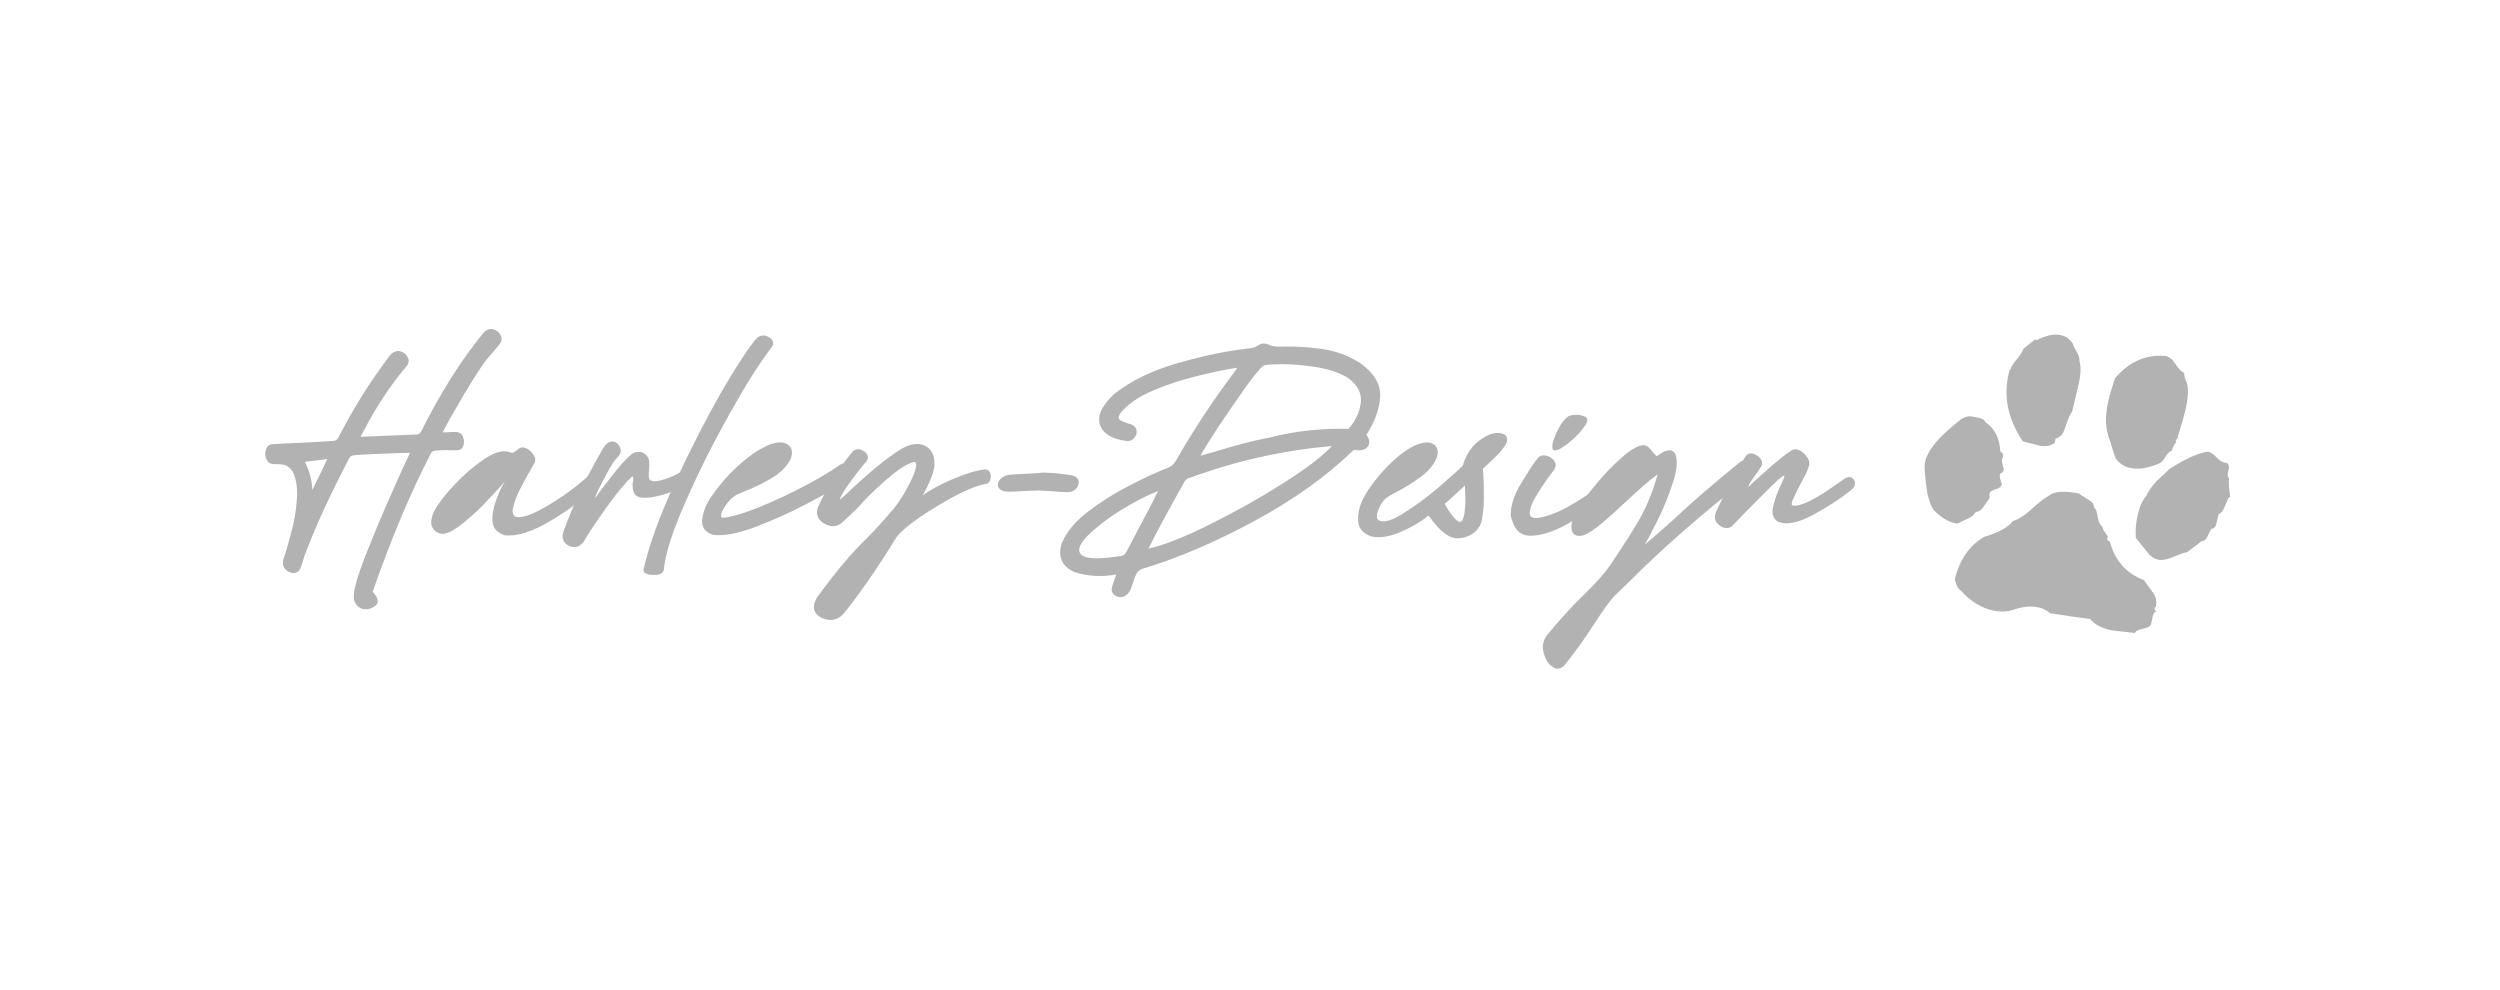 <?xml version="1.0" encoding="utf-8"?>
<!-- Generator: Adobe Illustrator 26.5.2, SVG Export Plug-In . SVG Version: 6.00 Build 0)  -->
<svg version="1.1" id="Ebene_1" xmlns="http://www.w3.org/2000/svg" xmlns:xlink="http://www.w3.org/1999/xlink" x="0px" y="0px"
	 viewBox="0 0 1504 595.3" style="enable-background:new 0 0 1504 595.3;" xml:space="preserve">
<style type="text/css">
	.st0{fill:#B2B2B2;}
</style>
<g>
	<path class="st0" d="M253.5,259.3c11.4-22.8,23.7-42.3,37.1-58.8c1.8-2,3.9-2.9,5.7-2.5c2,0.3,3.4,1.4,4.5,3.1
		c1.1,1.5,1.2,3.2,0.5,4.9c-0.2,0.3-0.8,1.1-1.7,2.3l-3.2,3.7c-0.9,1.1-1.7,2-2.5,2.9c-0.8,0.9-1.4,1.7-1.8,2.2
		c-3.4,4.6-7.9,11.7-13.6,21.3c-5.5,9.4-9.7,16.6-12.2,21.7c1.8,0,3.4,0,4.9-0.2h3.4c1.8,0.2,3.2,0.9,3.8,2.6
		c0.8,1.7,0.9,3.5,0.5,5.2c-0.5,1.8-1.5,2.9-3.4,3.2h-4.8c-2.8-0.2-5.9,0-8.9,0.2c-1.2,0.2-2,0.6-2.6,1.7
		c-12.2,23.6-23.9,51.3-35,83.2c0,0.2,0.3,0.3,0.5,0.6c0.6,0.8,1.4,1.7,2,2.9c0.6,1.1,0.6,2.3,0.3,3.5c-0.5,1.2-2,2.3-4.5,3.2
		c-2.3,0.6-4.5,0.5-6.5-0.9c-1.8-1.2-2.9-3.1-3.2-5.5c-0.2-4.8,2.2-12.9,6.8-24.9c4.8-12,9.1-22.6,13.4-32.2
		c4.2-9.5,7.7-17.7,10.8-24.2c1.2-2.5,2.2-4.5,2.8-6h-3.8c-4.5,0.2-9.9,0.3-16.2,0.6c-6.2,0.2-10.8,0.5-13.9,0.8
		c-1.2,0.2-2.2,0.8-2.6,1.8c-11.5,21.9-20.5,41.4-26.9,58.7c-0.3,0.8-0.5,1.7-0.9,2.8c-0.3,1.2-0.6,2.3-1.1,3.4
		c-0.3,1.1-0.8,2-1.2,2.6c-1.1,1.2-2.5,1.7-4.2,1.5c-1.8-0.3-3.2-1.2-4.5-2.6c-1.1-1.5-1.4-3.4-0.8-5.9c1.4-3.7,2.9-8.9,4.6-15.4
		c1.8-6.5,3.1-13.4,3.5-20.6c0.5-7.2-0.5-12.8-2.8-16.9c-1.4-1.8-2.9-3.1-4.5-3.5c-1.5-0.5-3.4-0.6-5.4-0.6h-1.7
		c-2-0.2-3.2-1.2-4-3.1c-0.8-1.7-0.8-3.5-0.3-5.4c0.5-1.8,1.5-2.9,3.2-3.4c4.2-0.3,10-0.6,17.1-0.9c8.2-0.3,15.1-0.8,20.8-1.2
		c0.8-0.2,1.2-0.3,1.7-0.8c0.3-0.3,0.8-0.8,0.9-1.2c8.9-17.4,19.2-33.9,30.8-49.1c2-2.5,4.2-3.2,6.2-2.8c2.2,0.5,3.7,1.7,4.6,3.5
		c1.1,2,0.8,3.9-0.6,5.5c-9.9,11.7-18.3,24.5-25.4,38.2l-1.7,3.2c-0.2,0-0.2,0.3-0.2,0.5c-0.2,0.2-0.2,0.3-0.3,0.6l33.1-1.4
		C251.8,261.5,252.8,260.7,253.5,259.3z M187.9,294.8l6.9-14.2c0.6-1.5,1.4-2.9,2-4.5c-1.4,0.3-2.6,0.5-4,0.6
		c-3.1,0.3-6.2,0.8-9.4,1.1C186.3,283.5,187.7,289.2,187.9,294.8z"/>
	<path class="st0" d="M296.3,314c-0.3-3.8,0.3-8,2-12.6c1.5-4.5,3.4-8.5,5.4-11.7c-0.6,0.6-1.5,1.5-2.6,2.9
		c-2.8,3.1-6.5,7.1-10.9,11.7c-4.6,4.6-9.4,8.8-14.3,12.5c-4.3,3.1-7.7,4.5-10,4.3c-2.3-0.2-4-1.1-5.1-2.8c-2-2.3-1.8-5.9,0.3-10.6
		c2.3-4.5,6.5-9.9,12.2-16c5.9-6.3,12-11.5,18.3-15.7c6.3-4.2,11.5-5.5,15.6-3.8c0.6,0.3,1.2,0.3,1.8,0l1.8-1.2
		c0.8-0.8,1.7-1.4,2.9-1.8c1.1-0.2,2.5,0.2,4,1.1c1.4,0.9,2.6,2.2,3.5,3.7c0.9,1.4,1.1,2.8,0.5,4.2c-0.6,1.1-1.4,2.6-2.6,4.6
		c-2,3.4-4,7.2-6.2,11.4c-2.2,4.3-3.5,8-4.3,11.4c-0.6,3.2,0.2,5.1,2.6,5.5c3.2,0.2,7.9-1.2,13.6-4.3c5.9-3.1,11.7-6.8,17.7-11.2
		c6-4.3,10.8-8.5,14.5-12.3c1.5-1.5,3.1-2,4.6-1.7c1.4,0.3,2.3,1.2,2.6,2.9c0.2,1.5-0.8,3.5-2.9,5.9c-7.7,8-17.6,15.4-29.3,22.5
		c-11.7,7.1-21.3,10-28.6,9.1C299,320.3,296.7,317.9,296.3,314z"/>
	<path class="st0" d="M345.4,329.1c-2.2,0-4.2-0.9-5.5-2.5c-1.5-1.7-1.8-4-0.9-6.9c2.6-7.2,5.7-14.6,9.1-22
		c3.4-7.5,8.2-16.6,14.3-27.3c1.5-2.6,3.1-4.2,4.6-4.6c1.4-0.5,2.6-0.2,3.9,0.6c1.4,1.1,2.2,2.3,2.5,4.2c0.3,1.7-0.6,3.5-2.8,5.5
		c-1.1,1.1-2.5,3.4-4.5,6.8c-1.8,3.5-3.7,6.9-5.4,10.3s-2.6,5.5-2.8,6.5c1.2-1.5,2.5-3.2,3.8-5.1c2.9-3.8,6-7.7,9.1-11.7
		c3.2-3.9,6-6.9,8.6-9.2c2.3-1.8,4.6-2.3,6.9-1.5c2.3,0.8,3.7,2.5,4.2,5.1c0.2,1.5,0.2,3.2,0,5.1c-0.2,1.4-0.3,2.6-0.2,3.9
		c0,1.1,0.3,2,0.9,2.5c1.5,1.1,4.3,0.9,8-0.3c3.8-1.1,7.5-2.8,11.1-4.9c1.4-0.8,2.5-0.6,3.2,0.5c0.9,1.2,1.2,2.6,0.9,4.3
		c-0.3,1.7-1.5,3.2-3.7,4.5c-5.7,2.9-11.4,4.9-16.8,5.9c-5.5,1.1-9.2,0.9-11.2-0.6c-1.2-1.2-1.8-2.6-2-4.3c-0.2-1.8-0.2-3.4,0.2-4.8
		v-2.2c-0.2-0.3-0.5-0.3-0.9,0c-4.2,4-9.2,10-15.1,18.3c-5.9,8.2-10.6,15.2-14,21.1C349.5,328,347.7,329.1,345.4,329.1z"/>
	<path class="st0" d="M460.3,201.9c1.7,0.5,3.1,1.2,4.2,2.6c0.9,1.4,0.9,2.8-0.2,4.3c-7.1,9.2-15.6,22.6-25.4,40.2
		c-9.9,17.6-18.8,35.3-26.5,53c-7.9,17.7-12.2,31.4-13.1,41.1c-0.3,1.2-1.4,2.2-3.5,2.6c-2,0.3-4,0.3-6-0.2c-2-0.6-2.8-1.5-2.6-3.1
		c3.5-15.4,10-32.8,19.1-52.5c9.1-19.7,18.3-37.6,27.7-54.1c9.5-16.3,16.6-27.1,21.4-32.5C456.9,202.1,458.4,201.6,460.3,201.9z"/>
	<path class="st0" d="M422.5,312.5c0.5-4.8,2.3-9.1,5.2-13.4c6.8-10,15.2-18.8,25.1-26c8.8-6,15.2-8,19.4-6.5
		c4.2,1.7,5.2,4.9,3.4,9.7c-2.5,4.6-6.2,8.3-11.2,11.2c-5.1,3.1-10,5.5-15.1,7.5c-2.3,0.9-4.5,2-6.5,2.8c-1.2,0.8-2.6,1.8-3.8,3.2
		c-1.4,1.5-2.6,3.1-3.5,4.8c-1.1,1.5-1.5,2.9-1.7,4.2c-0.2,1.1,0.5,1.5,1.8,1.5c7.9-1.1,19.1-5.1,34-12c14.8-6.9,26.8-13.6,35.9-20
		c2.2-1.1,4-1.1,5.5-0.2c1.5,0.8,2.3,2.3,2.3,4.2c-0.2,2-1.7,4-4.6,6.2c-5.4,3.7-13.4,8.2-23.9,13.7c-10.3,5.4-20.8,10-31.4,14
		c-10.5,3.8-18.6,5.2-24.5,4.3C424.1,320.2,421.9,317.1,422.5,312.5z"/>
	<path class="st0" d="M544.9,295.1c2.5-4.3,4.3-8.2,5.4-11.2c1.4-4.5,1.1-6.5-0.8-5.9c-4.3,1.2-9.7,4.8-16.2,10.5
		c-6.6,5.7-12.6,11.6-18,17.7l-8.8,8.3c-2.3,1.8-4.8,2.5-7.4,1.8c-2.8-0.8-4.8-2-6.3-4c-1.4-2-1.7-4.5-0.6-7.4
		c1.5-3.5,4.2-8.6,8-15.2c3.8-6.6,8.2-12.6,12.9-18.2c1.4-1.2,2.8-1.5,4.5-1.1c1.7,0.6,3.1,1.5,4,2.9c0.8,1.4,0.8,2.8-0.3,4.2
		c-1.8,2-3.8,4.5-6,7.4c-2.3,2.9-4.5,6-6.5,8.9c-2.8,4.5-4,6.8-3.5,6.6c0.6-0.2,2.3-1.7,5.4-4.6l0.9-0.9c4-3.8,8.8-8.2,14.5-12.9
		c5.7-4.8,11.1-8.8,16.2-12c6-3.4,11.1-3.8,14.9-1.4c3.9,2.3,5.4,6.5,4.9,12.2c-0.6,4-2.8,9.7-6.9,17.1c4-2.9,9.9-6.2,17.6-9.5
		c7.9-3.4,14.3-5.4,19.7-6c1.5,0,2.5,0.6,3.1,2c0.6,1.4,0.6,2.8,0.2,4.2c-0.5,1.5-1.5,2.5-3.1,2.6c-4.5,0.8-10.6,3.2-18.3,7.2
		c-7.7,4.2-14.9,8.6-21.7,13.2c-6.8,4.8-11.1,8.6-13.1,11.2c-2.9,4.8-7.5,12-13.9,21.6c-6.5,9.5-12.5,17.9-18.2,24.8
		c-2.5,2.8-5.4,4-8.9,3.7c-3.4-0.3-6-1.7-7.9-4.2c-1.7-2.5-1.4-5.5,0.9-9.4c11.4-15.6,21.3-27.3,29.7-35.3
		c5.1-5.1,10.5-11.1,16-17.6C540,303.2,542.5,299.5,544.9,295.1z"/>
	<path class="st0" d="M601.1,293.8c-1.2-1.5-1.1-3.2,0.3-5.1c1.4-1.7,3.4-2.8,6-3.1c4.5-0.3,9.2-0.6,14.2-0.8l6.3-0.5
		c4.3,0.2,7.7,0.3,10.3,0.8l4.6,0.5c3.2,0.3,5.2,1.4,5.9,3.1c0.6,1.5,0.3,3.2-0.9,4.8s-3.1,2.5-5.4,2.6c-3.2,0-6-0.2-8.2-0.5
		l-8.5-0.5c-3.4,0-8.5,0.2-15.4,0.6C605.5,296.1,602.2,295.5,601.1,293.8z"/>
	<path class="st0" d="M814.3,270.9l-0.5,0.3c-15.6,15.2-35.3,29.3-59.1,42.2c-23.9,12.9-46.4,22.5-67.4,28.8
		c-1.5,0.5-2.6,1.4-3.4,2.6c-0.8,1.4-1.4,2.9-2,4.9c-0.5,1.8-1.2,3.8-2.3,6c-1.2,2-2.8,3.2-4.6,3.5c-1.8,0.2-3.4-0.2-4.8-1.4
		c-1.2-1.1-1.7-2.6-1.2-4.8l2.5-7.4c-0.3,0-0.6,0-1.1,0.2c-8.5,1.4-16.5,0.8-24.2-1.7c-7.5-3.5-10-9.4-7.4-17.4
		c2.8-6.6,7.9-12.9,15.6-18.8c7.7-5.9,15.9-11.1,24.9-15.7c8.9-4.6,16.6-8.2,23.4-10.8c2-0.9,3.5-2.2,4.6-4
		c10.8-18.9,22.8-37.1,36.2-54.8c0.2-0.2,0.3-0.5,0.5-0.8c0.2-0.2,0.2-0.5,0.5-0.6c-6.2,0.9-14,2.5-23.4,4.8
		c-9.4,2.3-18.6,5.2-27.3,8.9c-8.8,3.7-15.2,8.2-19.4,13.2c-1.5,2-1.8,3.4-0.9,4.3c0.9,0.8,2.5,1.5,4.6,2.2c0.6,0.2,1.4,0.5,2.2,0.6
		c2.2,0.9,3.2,2.2,3.5,3.8c0.2,1.7-0.3,3.2-1.5,4.5c-1.1,1.4-2.6,2-4.6,1.8c-8.6-1.1-13.9-4.3-15.9-9.5c-1.8-5.4,0.8-11.5,8.2-18.5
		c10.2-8.2,23.4-14.6,39.4-19.1c16.2-4.6,30.8-7.5,43.7-8.8c1.4-0.3,2.6-0.8,3.5-1.5c0.9-0.6,2-1.1,3.1-1.2c1.2-0.2,2.8,0.2,4.9,1.2
		c1.1,0.5,4,0.8,8.6,0.6c6-0.2,13.2,0.3,21.7,1.4c8.5,1.1,16.5,4,23.9,8.9c8,5.9,11.9,12.5,11.5,19.9c-0.5,7.4-3.1,14.9-8.2,22.8
		c2,3.1,2.2,5.5,0.6,7.4c-1.5,1.8-4.3,2.5-8.3,1.7C814.4,270.9,814.4,270.9,814.3,270.9z M674.4,334.5c1.4-0.2,2.5-0.9,3.1-2.3
		c2.3-4.2,4.6-8.6,6.9-13.1c4.5-8.2,8.5-16,12.3-23.7c-6.8,2.6-14.2,6.5-22.2,11.4c-8.2,5.1-14.8,10.2-19.9,15.2
		c-5.1,5.1-6.6,8.9-4.3,11.5C652.6,336.3,660.6,336.6,674.4,334.5z M727.4,315.7c15.1-7.5,29.9-15.7,43.9-24.6
		c14.2-8.9,24.2-16.5,30-22.8c-29.3,2.6-57.7,8.9-85.6,19.2c-1.4,0.3-2.5,1.1-3.1,2.3l-4,7.1c-2.2,3.9-4.5,8.2-7.1,12.9
		c-2.6,4.8-4.8,8.9-6.8,12.8c-2,3.8-3.2,6.3-3.7,7.4C700.2,328,712.2,323.3,727.4,315.7z M736.7,270c3.9-1.2,7.9-2.3,12-3.4
		c4.2-1.1,9.4-2.3,15.6-3.5c15.4-3.9,31.1-5.5,47-5.1c4.5-5.2,6.9-10.8,7.4-16.3c0.5-5.4-2.2-10.3-7.7-14.3
		c-4.9-3.1-11.2-5.2-18.8-6.5c-7.4-1.2-14.3-1.8-20.6-1.8s-10.2,0.3-11.5,0.9c-1.8,1.2-5.7,5.9-11.2,13.6
		c-5.5,7.9-11.1,15.9-16.5,24c-5.4,8.3-8.8,13.9-10.2,16.6C727.7,272.6,732.5,271.2,736.7,270z"/>
	<path class="st0" d="M883.7,322.3c-3.9,1.7-7.4,2-10.6,0.9c-3.1-1.4-5.7-3.4-8-6c-2.3-2.6-4.2-4.9-5.5-6.9h-0.2c0,0-0.2,0-0.2,0.2
		h-0.2c-5.1,4-10.8,7.2-17.2,9.9c-6.5,2.6-12,3.4-16.8,2.3c-4.9-1.7-7.5-4.6-7.9-8.8c-0.3-4.3,0.5-8.6,2.5-12.9
		c2.6-5.4,6.8-11.4,12.8-18c6.2-6.8,12.3-11.7,18.5-14.9c5.1-2.2,8.9-2.6,11.4-0.9c2.5,1.5,3.2,4.2,2.2,7.7
		c-1.8,4.6-5.1,8.6-9.7,11.9c-4.6,3.4-9.2,6.3-14,8.8c-2.3,1.2-4.3,2.3-6,3.4c-1.4,0.9-2.6,2.2-3.7,4c-1.1,1.8-2,3.7-2.5,5.5
		c-0.5,1.8-0.3,3.2,0.3,4c2.5,2.3,7.4,1.2,14.6-3.2c7.2-4.5,14.5-9.7,21.7-15.9c7.2-6.2,12.2-10.6,14.9-13.4c0.5-2,1.4-4.3,2.8-6.9
		c1.5-2.5,3.1-4.6,4.9-6.3c5.2-4.5,9.9-6.6,13.7-6.3c4,0.2,5.7,2,5.1,5.2c-0.6,1.8-2.2,4-4.6,6.8c-2.5,2.6-4.8,4.9-7.1,6.9
		c-1.5,1.4-2.5,2.3-2.8,2.6c0.5,5.5,0.6,11.1,0.6,16.8c0,5.7-0.5,10.6-1.4,14.8C890.2,317.6,887.6,320.5,883.7,322.3z M874.5,311.1
		c1.7,2.2,3.2,3.1,4.2,2.8c1.1-0.5,1.8-2.2,2.3-4.8c0.3-2.6,0.6-5.5,0.6-8.8c-0.2-3.1-0.2-5.9-0.3-8.2c-4,3.7-7.9,7.2-11.5,10.5
		h-0.2c-0.2,0.2-0.3,0.3-0.5,0.5C870.8,306.2,872.6,308.8,874.5,311.1z"/>
	<path class="st0" d="M930.2,274.1c2,0.5,3.5,1.5,4.8,3.1c1.2,1.7,1.2,3.4,0,5.4c-3.4,4.3-6.5,8.8-9.4,13.4
		c-2.9,4.5-4.8,8.3-5.2,11.4c-0.6,3.1,0.9,4.5,4.6,4.2c5.5-0.8,11.9-3.1,18.6-6.9s12.9-7.9,18.6-12c5.7-4.2,9.5-7.2,11.7-8.9
		c0.6-0.5,0.9-0.8,1.1-0.9c1.2-0.8,2.5-1.1,3.5-0.6c1.2,0.5,1.8,1.2,2.2,2.5s-0.3,2.5-1.7,4c-2.5,2.3-6.9,6.2-13.7,11.5
		s-14.2,10.3-22.3,14.9c-8.2,4.6-15.4,6.9-21.9,7.1c-6.5,0.2-10.5-3.9-12.2-12c-0.2-5.9,1.8-12.3,6-19.2c4.2-6.9,7.5-12.2,10.3-15.6
		C926.5,274,928.1,273.7,930.2,274.1z M937.9,257.3c1.5-2.9,3.4-5.2,5.2-6.6c0.9-0.6,2.5-1.1,4.5-1.1c2-0.2,3.8,0.2,5.4,0.8
		c1.7,0.6,2.3,1.7,1.8,3.4c-0.8,1.8-2.5,4.3-5.1,7.1c-2.8,2.9-5.5,5.4-8.5,7.4c-2.9,2.2-5.1,2.9-6.5,2.6c-0.9-0.5-1.1-2.2-0.5-4.9
		C935.1,263.3,936.2,260.4,937.9,257.3z"/>
	<path class="st0" d="M933.8,401c-2.5-1.8-4.2-4.5-5.1-8.2c-1.1-3.5-0.5-7.1,1.7-10.3c7.5-9.2,14.9-17.4,22.3-24.5
		c6.8-6.6,12.2-12.6,16-17.9c0.9-1.5,2-3.1,2.9-4.5c5.5-8.2,10.6-16,15.1-23.9c4.3-7.9,7.9-16.6,10.5-26.3
		c-4.9,3.5-11.1,8.9-18.5,15.9c-5.2,4.9-10.2,9.4-14.9,13.4c-4.8,4-8.6,6.5-11.4,7.4c-4,0.9-6.3-0.3-6.9-3.5
		c-0.5-3.2,0.6-7.2,3.4-12c2.5-4.3,6.3-9.4,11.4-15.4c4.9-6,10-11.2,15.4-16c5.2-4.6,9.5-7.1,12.8-7.4c1.2,0,2.3,0.5,3.2,1.2
		c0.9,0.9,1.7,1.8,2.5,2.8c0.9,1.2,1.8,2.2,2.6,2.6c0.2,0,0.2-0.2,0.3-0.2l2.8-1.8c1.2-0.9,2.6-1.4,4.2-1.5c1.4-0.2,2.6,0.5,3.5,1.8
		c1.8,3.5,1.5,9.4-1.1,17.4c-2.6,8-5.7,15.7-9.4,23.1c-3.7,7.5-6.3,12.3-7.7,14.5c4.2-3.4,10-8.5,17.9-15.6
		c10.9-10.3,24.2-21.7,39.6-34.2c1.7-1.2,3.1-1.2,4.3,0c1.2,1.2,1.8,2.9,1.8,4.9c0.2,2.2-0.8,4-2.6,5.5
		c-27.9,22-51.3,42.5-70.2,61.6l-8.6,8.3c-3.1,3.1-7.1,8.8-12.3,16.8c-5.9,9.2-12,17.7-18.3,25.4C938.7,402.7,936.2,402.9,933.8,401
		z"/>
	<path class="st0" d="M1054.6,272.9c1.8,0.5,3.4,1.5,4.6,3.1c1.1,1.7,1.2,3.2,0.3,4.8c-1.1,1.5-2.2,3.2-3.2,4.6
		c-1.2,1.8-2.3,3.4-3.2,4.6c-0.8,1.4-1.2,2.3-1.2,2.9c1.5-1.5,4-3.8,7.7-7.1c3.5-3.2,7.2-6.5,10.9-9.4c3.7-3.1,6.5-5.1,8.2-5.9
		c1.4-0.5,2.9-0.2,4.5,0.8c1.7,0.9,2.9,2.2,4,3.8c1.1,1.5,1.5,3.2,1.2,4.8c-0.3,1.2-0.9,2.8-1.8,4.8l-3.4,6.5
		c-1.7,3.2-3.1,6-4.2,8.5c-1.2,2.5-1.4,4-0.8,4.3c2.3,0.6,5.5-0.2,9.9-2.3c4.3-2.2,8.5-4.6,12.5-7.4c4.2-2.8,6.9-4.8,8.6-6
		c0,0,0.2-0.2,0.3-0.2c1.7-1.2,3.2-1.4,4.5-0.8c1.2,0.8,1.8,1.8,2,3.4c0,1.5-0.8,2.9-2.5,4.3c-7.1,5.5-14.8,10.5-23.4,15.1
		c-8.6,4.5-15.6,5.9-20.6,3.7c-3.1-2-3.8-5.2-2.6-9.9c1.2-4.6,2.8-8.9,4.8-12.9c0.8-1.7,1.4-3.1,1.8-4.3c0.2-1.1-0.9-0.5-3.5,1.7
		c-2.5,2.2-5.5,5.2-9.2,8.9l-10.8,10.9c-4,4.2-6.8,7.1-8.3,8.6c-1.4,0.9-2.9,1.2-4.8,0.6c-1.7-0.6-3.2-1.7-4.3-3.2
		c-1.1-1.7-1.2-3.5-0.5-5.7c4.8-10.6,10.8-21.9,18-34C1051.2,273.1,1052.8,272.4,1054.6,272.9z"/>
</g>
<g>
	<path class="st0" d="M1163.1,306.6c-1.2-1.8-2.4-4.9-3.5-9.2c-1.6-10-2.1-16.5-1.5-19.4c1.3-5.9,6-12.4,14.1-19.5
		c0.3-0.2,2.3-1.9,5.9-5c2.2-2,4.6-3,7.2-3.1c-0.1,0,1.7,0.3,5.4,1c2.1,0.5,3.3,1.3,3.7,2.6c5.5,3.6,8.5,9.4,9,17.6
		c1.7,1,2.1,2.3,1.2,4.2c-0.4,0.9-0.3,2.2,0.2,3.8c0.5,1.6,0.7,2.7,0.6,3.3c-0.2,1-1,1.7-2.2,2.1c-0.4,1.6,0,3.6,1.1,5.9
		c-0.1,1.7-1.3,2.8-3.6,3.4c-2.3,0.6-3.6,1.5-3.8,2.7c-0.2,0.7-0.1,1.6,0.1,2.6c-1.3,1.7-2.4,3.4-3.5,5c-1.3,2.1-3,3.3-4.9,3.4
		c-1,1.7-2.5,3-4.7,4c-2.2,1-4.3,2-6.4,3C1172.7,314.4,1167.9,311.6,1163.1,306.6z M1176,348.4c2.9-11.7,8.8-20.2,17.6-25.4
		c8.8-2.6,14.6-5.8,17.3-9.5c3.6-1.1,7.3-3.5,11.3-7.2c4.7-4.3,8.1-6.9,10.2-7.9c2.9-2.8,9-3.3,18.3-1.5c0.5,0.5,2.3,1.7,5.5,3.6
		c2.4,1.3,3.6,2.8,3.5,4.7c1.1,0.8,1.9,2.7,2.3,5.7c0.4,3,1.3,4.9,2.7,5.8c0.2,1.5,1.4,3.5,3.4,6c-0.8,1.6-0.4,2.6,1.2,3.1
		c3,11.5,9.9,19.2,20.5,23.2c1.8,2.4,3.6,4.9,5.4,7.5c1.9,2.6,2.5,5.5,1.7,8.6l1.2,0.3c-0.4-0.2-0.9-0.3-1.7-0.2
		c-0.1,0.4-0.1,1,0,1.7l1.2,0.3c-0.4-0.2-1-0.2-1.7,0l1.6,0.6c-1.2,0.2-2,1.2-2.4,3.1l-1.1,4.9c-0.7,1.1-2.3,2-4.9,2.5
		c-2.6,0.5-4.2,1.3-4.9,2.5c-8.7-1-13.6-1.5-14.7-1.8c-5.4-1.2-9.4-3.4-12.1-6.6c-5.3-0.6-13.4-1.8-24.1-3.5c-1.9-1.7-4.2-2.9-7-3.5
		c-4.4-1-9.5-0.5-15.2,1.5c-3.7,1.2-7.7,1.3-12,0.4c-7.3-1.6-13.7-5.6-19.4-11.9c-1-0.7-1.9-1.7-2.5-3.2
		C1176.4,349.8,1176,348.6,1176,348.4z M1216.9,265.5c-9.5-14.2-12.1-28.7-7.8-43.3l0.4,0.1c0.3-1.4,1.5-3.4,3.7-6
		c2.2-2.6,3.5-4.8,4.1-6.5c1.6-1.4,4.1-3.3,7.4-5.9c-0.1,0.3,0,0.6,0.2,0.9c5.9-3,10.8-4.1,14.8-3.2c1.2,0.3,2.4,0.7,3.4,1.2
		c1,0.5,2.4,1.9,4,4.1c0.2,1.1,0.9,2.6,2.2,4.7c1.3,2.1,1.8,4,1.7,5.7c1.1,3.6,0.8,8.6-0.8,15.2c-2.6,10.8-3.8,15.9-3.6,15.2
		c-1.1,1.2-2.4,4.1-3.9,8.6c-1.2,4.1-2.6,6.3-4.3,6.6l-0.2,0.8c-0.8-0.3-1.3-0.2-1.6,0.3l-0.4,1.9c-0.2,0.8-0.6,1.2-1.1,1.1
		c-2,1.4-5,1.8-8.9,1C1227.6,268.2,1224.5,267.4,1216.9,265.5z M1272.9,275.9c-1-2.4-2.2-6.1-3.6-11c-2.7-6.4-3.1-14.2-1-23.4
		c0.6-2.9,2-7.5,4-13.8c8.4-10,18.5-14.5,30.1-13.6c2.5,0.4,4.6,2.1,6.4,4.9c1.7,2.8,3.5,4.6,5.2,5.3c-0.1,1.7,0.5,3.9,1.8,6.5
		c0.8,3.9,0.5,9.4-1.1,16.2c-0.4,1.9-2.1,7.7-5,17.3c-0.1,0-0.4,0-0.9,0.2l0.5,1.4c-1.4,1.6-2.3,3.3-2.7,5.2c-1.4,0.4-2.7,1.7-4,3.9
		c-1.3,2.2-2.5,3.5-3.8,3.9c-6.8,2.8-12.6,3.7-17.2,2.6C1278,280.8,1275.1,278.9,1272.9,275.9z M1284.9,323.6
		c-0.3-4.3,0-8.8,1.1-13.6c1.2-5.4,2.9-9.2,5.2-11.6c1.3-3,3.4-6,6.3-9c2.6-2.4,5.1-4.9,7.7-7.3c9.9-6.3,17.6-9.7,23.1-10.4
		c1.6,0.4,3.4,1.5,5.2,3.5c1.8,2,3.7,3.1,5.7,3.2c1.6,0.5,2.1,2.1,1.4,4.6c-0.7,2.6-0.5,4.1,0.4,4.6c-0.3,2.7-0.1,6.4,0.7,11.2
		c0,0.1-0.3,0.3-0.7,0.5c-0.4,0.2-0.6,0.4-0.6,0.7c0,0.3-0.7,1.9-2.1,4.9c-1,2.5-2.1,3.9-3.3,4.2c-0.4,0.5-0.9,2.3-1.5,5.5
		c-0.5,2.3-1.5,3.5-2.9,3.4c-0.5,0.5-1.4,2-2.5,4.6c-0.9,2-2,2.9-3.5,2.9c-2.1,1.6-5,3.8-8.8,6.7c-1.3,0.1-4.2,1.1-8.7,3
		c-3.5,1.5-6.4,2-8.8,1.5c-1.9-0.4-3.7-1.5-5.3-3.1L1284.9,323.6z"/>
</g>
</svg>
